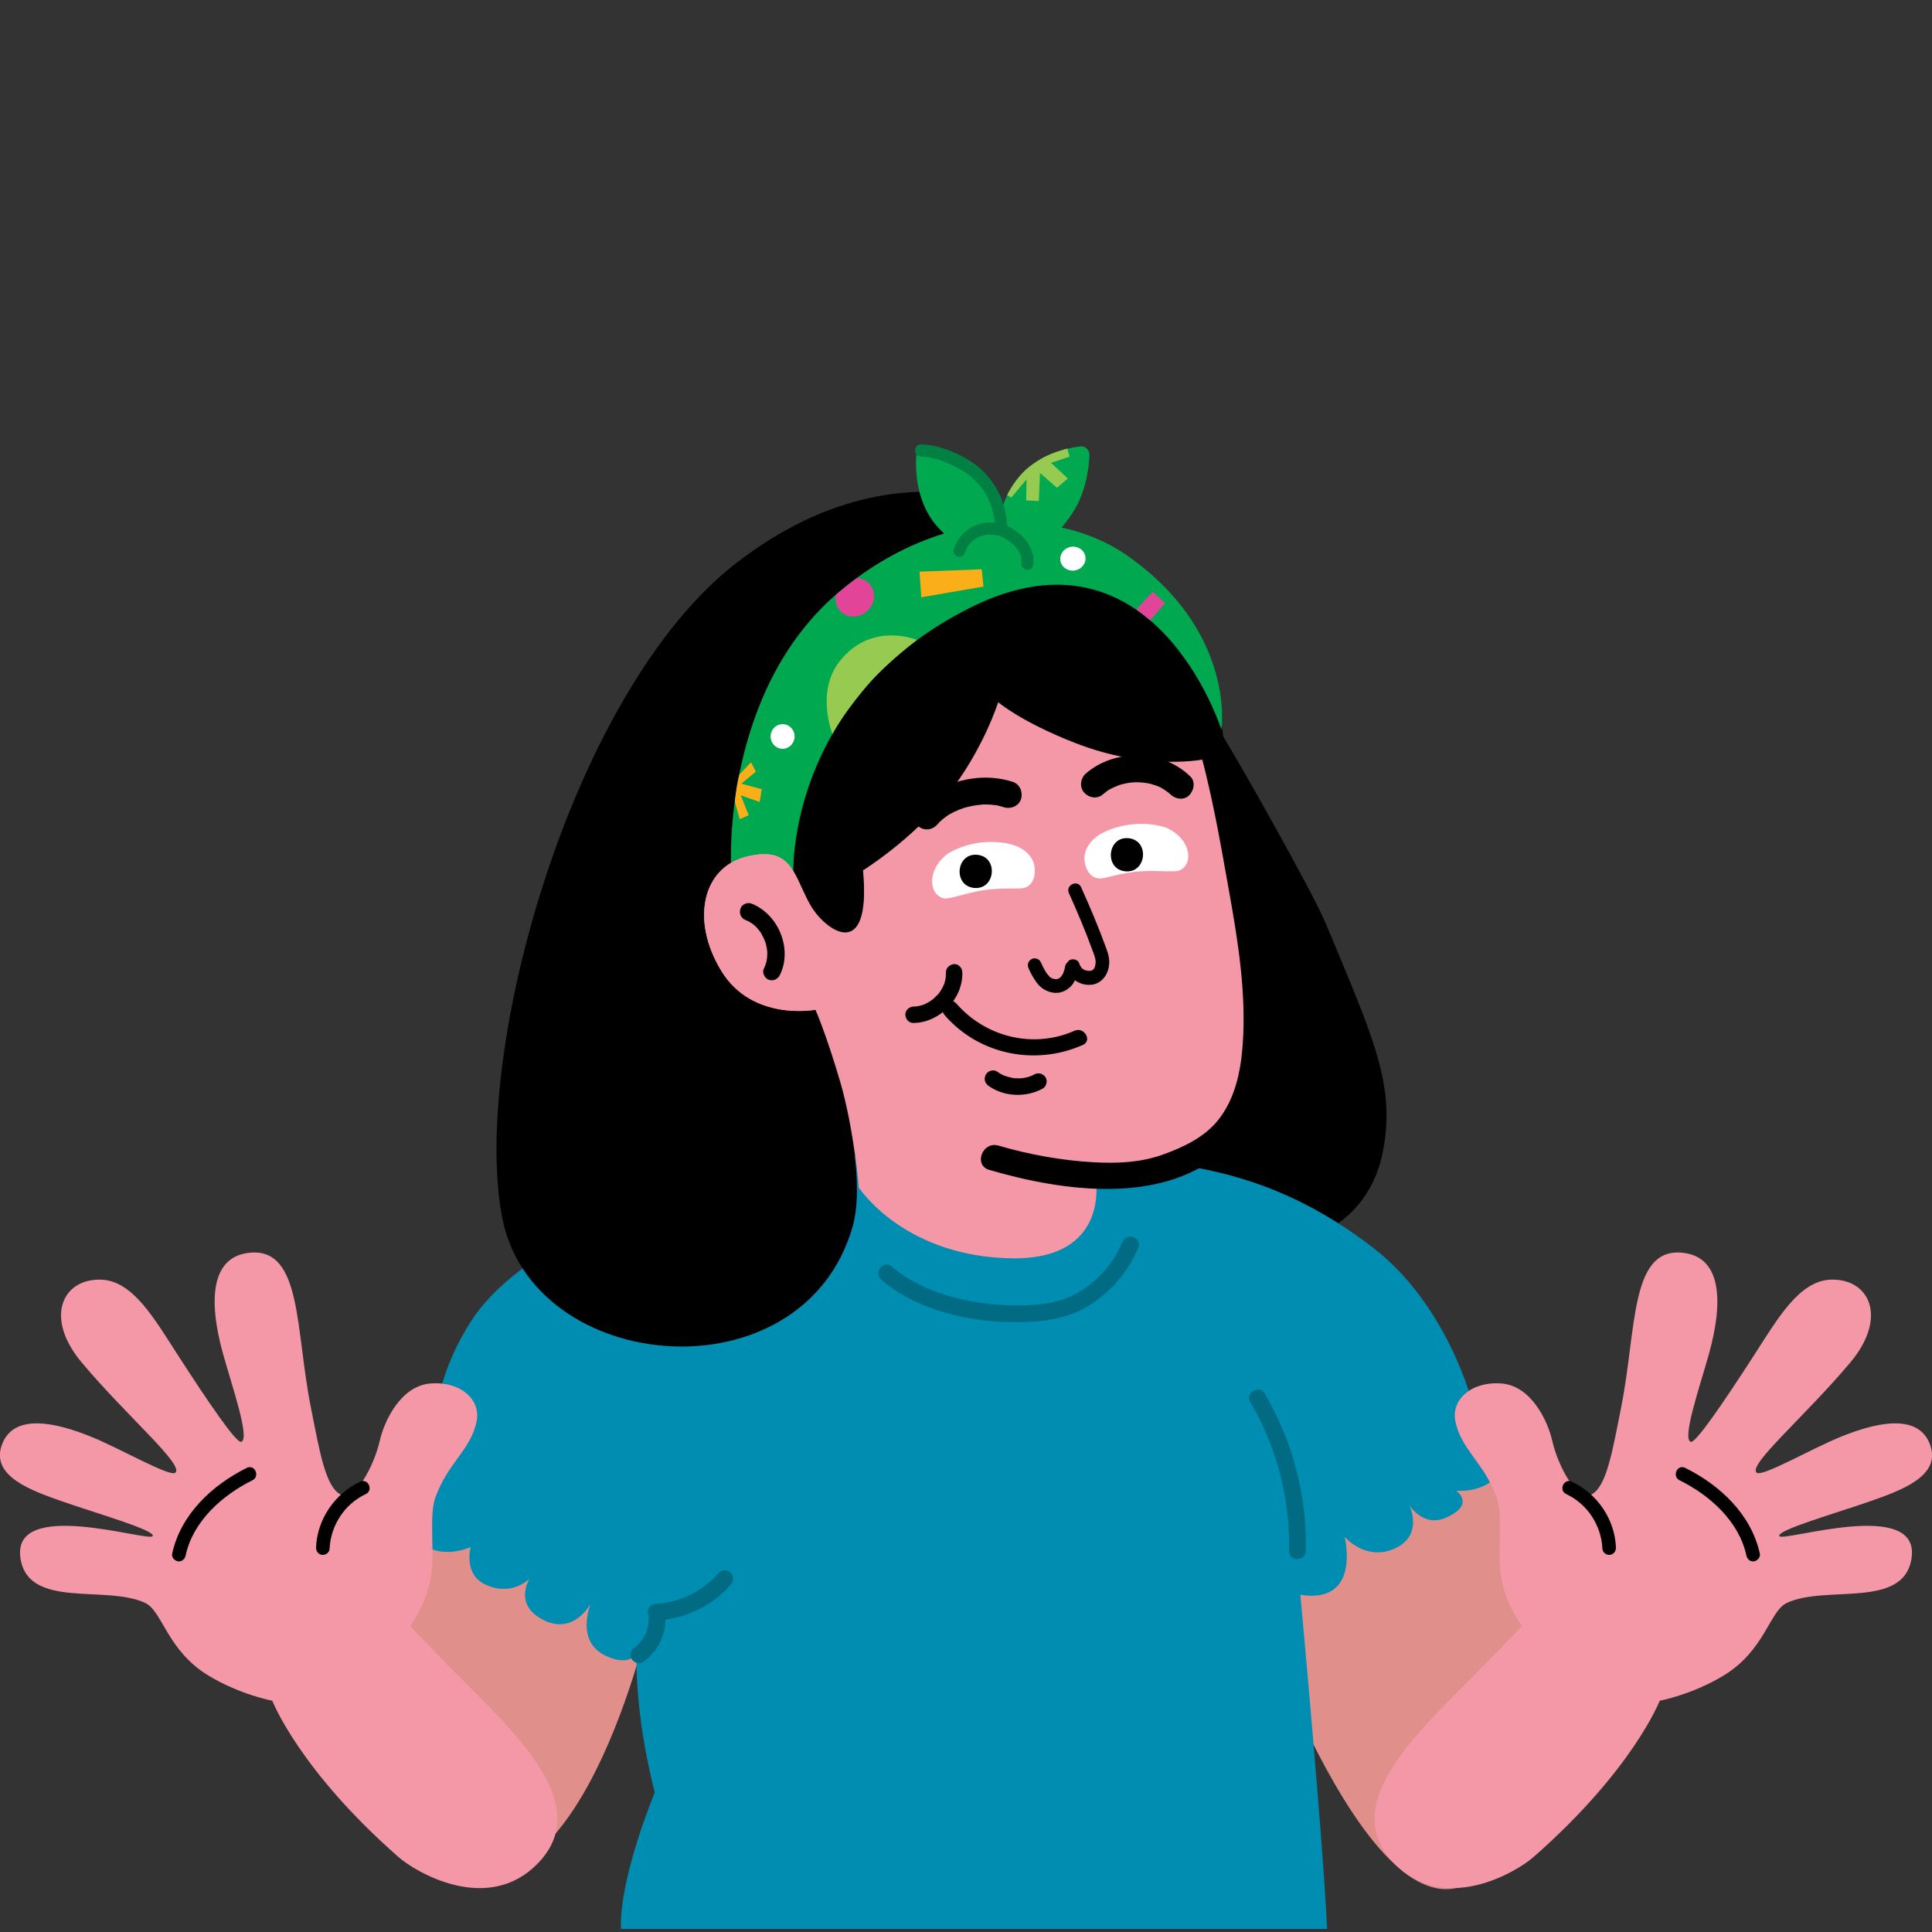 <svg width="200" height="200" viewBox="0 0 200 200" fill="none" xmlns="http://www.w3.org/2000/svg">
<rect x="0" y="0" width="200" height="200" fill="#333333" stroke="none"/>
<g clip-path="url(#clip0_240_510)">
<path d="M128.49 162.56L153.32 151.24L165.4 170.34C165.4 170.34 151.91 185.5 150.76 195.44C140.12 197.92 128.49 162.56 128.49 162.56Z" fill="#E08F8B"/>
<path d="M67.75 165.39L47.03 152.1L34.6 170.34C34.6 170.34 47.2 184.4 48.34 194.34C61.58 195.82 67.75 165.39 67.75 165.39Z" fill="#E08F8B"/>
<path d="M120.96 77.43L125.88 75.04C127.24 77.05 135.79 92.1 137.29 95.7C142.08 107.26 144.52 112.26 143.16 119.19C140.44 133.09 120.22 130.87 119.19 119.65C119.19 119.65 130.72 101.01 120.96 77.43Z" fill="black"/>
<path d="M134.61 165.09C134.61 165.09 137 190.86 137.38 199.68H64.28C64.08 194.42 67.78 185.56 67.78 185.56C65.61 177.05 65.9 171.24 65.9 171.24C65.9 171.24 65.05 172.58 62.61 171.36C59.54 169.82 61.15 166 61.15 166C61.15 166 59.44 169.29 56.27 167.71C53.1 166.13 54.81 163.44 54.81 163.44C54.81 163.44 52.85 165.41 50.06 163.93C47.99 162.83 48.72 160.15 48.72 160.15C48.72 160.15 44.82 161.98 42.75 158.69C40.68 155.4 45.23 152 45.23 152C45.23 152 43.41 145.18 48.71 136.85C55.31 126.48 76.43 121.68 76.43 121.68L100.84 117.68C100.84 117.68 104.72 118.25 115.35 119.7C122.34 120.65 131.36 120.84 142.15 129.17C149.95 135.19 152.46 145.37 152.46 145.37C152.46 145.37 157 148 155.7 151.55C154.54 154.7 150.74 154.32 150.74 154.32C150.74 154.32 152.82 155.74 149.66 157.12C147.35 158.13 145.91 155.84 145.91 155.84C145.91 155.84 147.39 158.9 144.43 160.28C141.4 161.69 139.2 159.09 139.2 159.09C139.2 159.09 140.95 166.1 134.61 165.09Z" fill="#008DB2"/>
<path d="M126.31 81.19C126.31 81.19 128.96 73.45 120.77 63.49C112.58 53.53 95.08 43.75 76.25 58.26C59.2 71.41 48.8 108.93 51.96 125.92C55.04 142.48 83.17 144.86 88.27 126.96C90.26 119.98 84.87 104.62 84.87 104.62L126.31 81.19Z" fill="black"/>
<path d="M86.89 61.25C90.43 58.27 94.13 56.33 97.74 55.23C97.56 55.06 97.37 54.89 97.2 54.7C94.73 52.08 94.74 48.41 94.87 46.91C94.9 46.53 95.25 46.27 95.61 46.34C96.82 46.59 99.44 47.32 101.33 49.23C102.47 50.38 103.24 51.48 103.75 52.5C104.04 51.67 104.46 50.81 105.06 49.95C107.01 47.16 110.22 46.41 111.82 46.21C112.35 46.14 112.8 46.58 112.78 47.13C112.72 48.5 112.4 51.04 111.01 53.13C110.64 53.69 110.27 54.17 109.9 54.61C112.42 55.16 114.69 56.13 116.57 57.43C128 65.34 126.44 75.54 126.44 75.54C126.44 75.54 119.45 53.35 100.39 62.93C81.33 72.5 82.12 90.55 82.12 90.55C82.12 90.55 81.13 88.64 79.33 88.67C77.05 88.72 75.68 89.57 75.68 89.57C75.68 89.57 74.72 71.49 86.89 61.25Z" fill="#00A94F"/>
<path d="M95.28 46C96.44 46.01 97.57 46.33 98.63 46.78C99.66 47.22 100.71 47.79 101.54 48.56C102.37 49.33 103.07 50.27 103.54 51.31C103.98 52.3 104.18 53.39 104.29 54.47C105.84 55.16 107.22 56.7 106.96 58.47C106.84 59.28 105.62 59.06 105.74 58.25C105.85 57.51 105.37 56.82 104.86 56.34C104.33 55.85 103.7 55.5 102.99 55.38C101.77 55.16 100.32 55.82 99.94 57.12C99.84 57.45 99.58 57.7 99.22 57.64C98.92 57.59 98.62 57.24 98.72 56.91C99.27 55.02 101.12 53.88 102.99 54.11C102.89 53.36 102.73 52.63 102.44 51.93C102.06 51.03 101.45 50.2 100.74 49.55C100.03 48.89 99.16 48.41 98.28 48.02C97.38 47.62 96.38 47.28 95.38 47.27C95.04 47.27 94.74 47.07 94.71 46.7C94.69 46.38 94.94 46 95.28 46Z" fill="#008043"/>
<path d="M94.92 66.25C94.92 66.25 91.74 68.64 89.76 70.97C89.12 71.72 88.13 72.96 87.3 74.16C86.73 74.99 86.17 75.98 86.17 75.98C86.17 75.98 84.42 71.62 86.92 68.45C90.24 64.26 94.92 66.25 94.92 66.25Z" fill="#97CA51"/>
<path d="M86.8 63.03C87.4 63.92 88.64 64.09 89.57 63.43C90.5 62.76 90.76 61.5 90.15 60.62C89.82 60.14 89.28 59.87 88.73 59.83C88.73 59.83 87.95 60.39 87.55 60.72C86.97 61.2 86.51 61.59 86.51 61.59C86.42 62.06 86.51 62.61 86.8 63.03Z" fill="#E24497"/>
<path d="M108.8 47.91L110.54 49.53L109.42 50.5L107.66 48.96L107.54 51.87L106.23 51.8L106.27 49.62L104.69 51.51L104.25 51.26C104.25 51.26 105.12 49.42 106.58 48.3C107.02 47.96 107.71 47.47 108.53 47.11C109.45 46.7 110.49 46.44 110.49 46.44L110.73 47.27L108.8 47.91Z" fill="#97CA51"/>
<path d="M76.74 81.12L78.86 81.7L78.64 83.02L76.68 82.33L77.51 84.39L76.57 84.8L76.07 82.99C76.07 82.99 76.12 82.42 76.26 81.52C76.4 80.61 76.55 80.16 76.55 80.16L77.75 78.91L78.25 79.88L76.74 81.12Z" fill="#FAAE17"/>
<path d="M111.284 59.051C111.996 58.923 112.475 58.274 112.355 57.599C112.234 56.925 111.559 56.482 110.847 56.61C110.135 56.737 109.655 57.387 109.776 58.061C109.897 58.736 110.572 59.178 111.284 59.051Z" fill="white"/>
<path d="M117.63 63.09L119.32 61.26L120.61 62.43L119.07 64.22C119.07 64.22 119.01 64.17 118.91 64.09C118.8 64 118.5 63.74 118.25 63.56C117.78 63.2 117.63 63.09 117.63 63.09Z" fill="#E24497"/>
<path d="M101.63 58.93L101.81 60.72L95.37 61.83L95.19 59.18L101.63 58.93Z" fill="#FAAE17"/>
<path d="M79.78 76.36C79.84 77.06 80.45 77.58 81.13 77.51C81.81 77.44 82.32 76.82 82.25 76.12C82.19 75.42 81.58 74.9 80.9 74.97C80.22 75.03 79.71 75.65 79.78 76.36Z" fill="white"/>
<path d="M113.42 121.95C113.42 121.95 115.02 130.39 104.78 130.26C96.31 130.15 91.12 125.99 88.91 122.96C88.91 122.96 88.43 116.9 86.96 111.92C85.49 106.94 84.41 104.52 84.41 104.52C84.41 104.52 77.88 105.78 74.66 100.49C71.45 95.2 72.77 89.79 77.25 88.68C81.73 87.57 82.07 90.2 83.6 93.22C85.13 96.24 90.26 100.05 89.34 90.1C89.34 90.1 94.44 86.94 98.13 82.25C101.82 77.56 103.33 72.69 103.33 72.69C103.33 72.69 105.65 74.71 111.32 76.92C118.7 79.8 124.58 78.68 125.15 78.49C125.73 78.3 130.32 97.1 130.13 106.74C129.91 119.46 120.25 122.31 113.42 121.95Z" fill="#F498A8"/>
<path d="M123.78 76.22C125.37 81.51 126.29 86.99 127.26 92.42C128.18 97.55 129.01 102.83 128.65 108.06C128.45 110.87 127.87 113.78 126.05 116.01C124.63 117.75 122.49 118.77 120.33 119.54C118.04 120.35 115.65 120.45 113.24 120.32C109.89 120.13 106.57 119.53 103.35 118.59C101.69 118.11 100.75 120.63 102.41 121.11C110.14 123.36 120.67 124.88 127.14 118.75C129.4 116.61 130.53 113.74 131.05 110.72C131.9 105.72 131.26 100.44 130.5 95.48C129.49 88.88 128.35 82.14 126.43 75.74C125.94 74.09 123.28 74.56 123.78 76.22Z" fill="black"/>
<path d="M77.17 95.24C77.24 95.27 77.31 95.3 77.39 95.33C77.41 95.34 77.64 95.46 77.46 95.36C77.58 95.43 77.7 95.5 77.82 95.58C77.94 95.66 78.04 95.75 78.15 95.84C78.3 95.96 78.07 95.74 78.21 95.89C78.25 95.94 78.3 95.98 78.34 96.03C78.44 96.13 78.53 96.24 78.61 96.35C78.66 96.41 78.7 96.48 78.75 96.54C78.86 96.69 78.69 96.43 78.79 96.61C78.93 96.86 79.06 97.11 79.17 97.38C79.19 97.44 79.22 97.5 79.24 97.56C79.26 97.62 79.26 97.61 79.23 97.52C79.24 97.56 79.25 97.59 79.26 97.63C79.3 97.77 79.33 97.91 79.36 98.05C79.39 98.19 79.4 98.33 79.42 98.47C79.42 98.51 79.43 98.55 79.43 98.59C79.43 98.49 79.43 98.48 79.43 98.54C79.43 98.6 79.43 98.67 79.43 98.73C79.43 99.01 79.4 99.29 79.34 99.57C79.38 99.36 79.33 99.59 79.32 99.63C79.3 99.7 79.27 99.78 79.25 99.85C79.2 100 79.14 100.14 79.07 100.28C78.86 100.7 79.17 101.3 79.6 101.43C80.1 101.59 80.53 101.35 80.75 100.9C82.06 98.19 80.56 94.64 77.8 93.55C77.36 93.38 76.79 93.62 76.65 94.08C76.49 94.56 76.7 95.05 77.17 95.24Z" fill="black"/>
<path d="M114.82 99.37C114.77 98.74 114.5 98.13 114.28 97.54C114.05 96.9 113.8 96.26 113.54 95.63C113.03 94.36 112.48 93.1 111.92 91.85C111.55 91.02 110.28 91.63 110.65 92.45C111.5 94.35 112.32 96.26 113.03 98.21C113.18 98.63 113.4 99.1 113.42 99.55C113.43 99.81 113.35 100.25 113.12 100.41C112.91 100.56 112.53 100.51 112.3 100.42C111.97 100.29 111.82 100.02 111.71 99.7C111.59 99.34 111.09 99.22 110.77 99.37C110.64 99.43 110.56 99.52 110.5 99.63C110.36 99.74 110.27 99.91 110.24 100.11C110.23 100.17 110.22 100.23 110.21 100.3C110.21 100.32 110.21 100.33 110.2 100.34C110.2 100.35 110.2 100.34 110.19 100.36C110.16 100.46 110.13 100.57 110.09 100.67C110.07 100.72 110.05 100.77 110.03 100.82C110.02 100.84 110.03 100.83 110.02 100.84C110.02 100.84 110.02 100.84 110.01 100.85C109.95 100.94 109.89 101.03 109.82 101.12C109.8 101.14 109.79 101.15 109.77 101.17C109.73 101.2 109.69 101.23 109.65 101.27C109.76 101.17 109.67 101.26 109.62 101.28C109.59 101.3 109.55 101.31 109.51 101.33C109.5 101.33 109.4 101.35 109.37 101.36C109.36 101.36 109.34 101.36 109.33 101.36C109.32 101.36 109.33 101.36 109.32 101.36C109.25 101.35 109.18 101.35 109.11 101.34C109.09 101.34 109.1 101.34 109.09 101.34C109.08 101.34 109.08 101.33 109.06 101.33C109 101.31 108.94 101.29 108.89 101.27C108.86 101.26 108.81 101.23 108.8 101.22C108.76 101.2 108.72 101.17 108.68 101.14C108.67 101.13 108.66 101.13 108.66 101.12C108.53 100.97 108.4 100.82 108.29 100.66C108.27 100.64 108.26 100.61 108.25 100.59C108.22 100.55 108.2 100.5 108.17 100.46C108.11 100.36 108.05 100.25 108 100.15C107.91 99.97 107.82 99.79 107.74 99.61C107.6 99.27 107.13 99.1 106.8 99.28C106.45 99.47 106.31 99.85 106.47 100.22C106.69 100.74 106.98 101.25 107.31 101.71C107.71 102.26 108.27 102.62 108.95 102.75C109.7 102.89 110.42 102.59 110.92 102.03C111.07 101.87 111.18 101.68 111.28 101.48C111.8 101.86 112.46 102.03 113.14 101.92C114.33 101.68 114.91 100.47 114.82 99.37Z" fill="black"/>
<path d="M116.2 128.56C115.21 130.94 113.3 133.03 110.96 134.14C109.13 135.01 106.95 135.17 104.95 135.14C100.57 135.06 95.68 133.98 92.27 131.09C91.41 130.36 90.41 131.79 91.26 132.51C95.11 135.77 100.83 136.99 105.76 136.87C108.02 136.82 110.38 136.51 112.37 135.36C114.81 133.96 116.75 131.76 117.83 129.17C118.27 128.12 116.63 127.52 116.2 128.56Z" fill="#006B83"/>
<path d="M122.15 90.09C121.56 90.36 119.31 90 117.33 90.27C115.24 90.56 114.25 91.02 113.67 90.93C112.6 90.76 112.24 89.51 112.26 88.8C112.29 87.96 112.83 86.31 115.97 85.55C117.88 85.09 119.44 85.31 120.52 85.61C121.02 85.75 122.42 86.5 122.87 87.82C123.27 89.05 122.74 89.82 122.15 90.09Z" fill="white"/>
<path d="M116.51 90.2C118.72 90.39 119.02 86.96 116.81 86.77C114.6 86.57 114.3 90.01 116.51 90.2Z" fill="black"/>
<path d="M96.51 90.95C96.64 89.56 97.84 88.51 98.29 88.26C99.27 87.72 100.73 87.14 102.7 87.16C105.93 87.18 106.83 88.66 107.05 89.48C107.23 90.16 107.16 91.47 106.16 91.87C105.62 92.09 104.55 91.87 102.45 92.07C100.46 92.26 98.35 93.12 97.72 93C97.08 92.87 96.39 92.24 96.51 90.95Z" fill="white"/>
<path d="M100.86 91.92C103.07 92.11 103.37 88.68 101.16 88.49C98.94 88.29 98.64 91.73 100.86 91.92Z" fill="black"/>
<path d="M84.43 104.53C84.43 104.53 77.89 105.79 74.67 100.5C71.45 95.21 72.78 89.79 77.27 88.68C81.75 87.57 82.1 90.21 83.63 93.23C84.36 94.67 85.72 96.42 86.86 96.49L84.43 104.53Z" fill="#F498A8"/>
<path d="M77.17 95.24C77.24 95.27 77.31 95.3 77.39 95.33C77.41 95.34 77.64 95.46 77.46 95.36C77.58 95.43 77.7 95.5 77.82 95.58C77.94 95.66 78.04 95.75 78.15 95.84C78.3 95.96 78.07 95.74 78.21 95.89C78.25 95.94 78.3 95.98 78.34 96.03C78.44 96.13 78.53 96.24 78.61 96.35C78.66 96.41 78.7 96.48 78.75 96.54C78.86 96.69 78.69 96.43 78.79 96.61C78.93 96.86 79.06 97.11 79.17 97.38C79.19 97.44 79.22 97.5 79.24 97.56C79.26 97.62 79.26 97.61 79.23 97.52C79.24 97.56 79.25 97.59 79.26 97.63C79.3 97.77 79.33 97.91 79.36 98.05C79.39 98.19 79.4 98.33 79.42 98.47C79.42 98.51 79.43 98.55 79.43 98.59C79.43 98.49 79.43 98.47 79.43 98.54C79.43 98.6 79.43 98.67 79.43 98.73C79.43 99.01 79.4 99.29 79.34 99.57C79.38 99.36 79.33 99.59 79.32 99.63C79.3 99.7 79.27 99.78 79.25 99.85C79.2 100 79.14 100.14 79.07 100.28C78.86 100.7 79.17 101.3 79.6 101.43C80.1 101.59 80.53 101.35 80.75 100.9C82.06 98.19 80.56 94.63 77.8 93.54C77.36 93.37 76.79 93.61 76.65 94.07C76.49 94.56 76.7 95.05 77.17 95.24Z" fill="black"/>
<path d="M97.1 85.28C97.11 85.27 97.32 85.02 97.18 85.18C97.05 85.33 97.25 85.11 97.28 85.08C97.41 84.96 97.54 84.84 97.68 84.73C97.81 84.63 97.94 84.53 98.07 84.44C98.19 84.36 98.25 84.33 98.09 84.42C98.17 84.37 98.25 84.32 98.33 84.28C98.64 84.1 98.96 83.95 99.29 83.82C99.47 83.75 99.65 83.68 99.83 83.62C99.65 83.68 99.74 83.65 99.87 83.61C99.96 83.58 100.05 83.56 100.15 83.54C100.5 83.45 100.86 83.38 101.22 83.34C101.41 83.32 101.6 83.3 101.79 83.28C102 83.26 101.45 83.28 101.81 83.28C101.89 83.28 101.96 83.28 102.04 83.28C102.41 83.28 102.78 83.31 103.14 83.36C103.21 83.37 103.28 83.38 103.35 83.4C103.69 83.45 103.16 83.34 103.35 83.4C103.53 83.45 103.72 83.5 103.9 83.56C104.59 83.79 105.45 83.47 105.69 82.74C105.91 82.04 105.61 81.2 104.87 80.95C101.46 79.81 97.14 80.88 94.84 83.68C94.38 84.24 94.57 85.23 95.17 85.62C95.84 86.05 96.61 85.88 97.1 85.28Z" fill="black"/>
<path d="M114.18 82.23C114.32 82.1 114.48 81.99 114.63 81.87C114.74 81.79 114.72 81.8 114.62 81.87C114.7 81.82 114.78 81.77 114.87 81.72C115.2 81.54 115.53 81.41 115.88 81.26C115.62 81.37 115.87 81.26 115.93 81.25C116.02 81.22 116.12 81.2 116.22 81.17C116.41 81.12 116.61 81.09 116.8 81.05C116.98 81.02 117.15 81 117.33 80.99C117.47 80.98 117.57 80.98 117.37 80.98C117.47 80.98 117.57 80.98 117.67 80.98C118.05 80.98 118.42 81.02 118.79 81.08C118.87 81.09 118.94 81.11 119.02 81.12C118.72 81.07 118.99 81.11 119.06 81.13C119.25 81.18 119.43 81.24 119.62 81.3C119.78 81.36 119.94 81.42 120.1 81.5C120.1 81.5 120.42 81.66 120.25 81.57C120.08 81.48 120.36 81.64 120.39 81.66C120.55 81.76 120.71 81.87 120.86 81.98C120.92 82.03 120.98 82.08 121.04 82.12C121.33 82.35 120.85 81.93 121.11 82.19C121.62 82.7 122.48 82.9 123.07 82.36C123.58 81.89 123.79 80.95 123.24 80.4C120.41 77.59 115.42 77.45 112.4 80.08C111.85 80.56 111.72 81.48 112.23 82.04C112.72 82.61 113.6 82.74 114.18 82.23Z" fill="black"/>
<path d="M48.5 174.53C46.97 173.02 42.45 168.33 42.45 168.33C42.45 168.33 44.4 165.86 44.72 162.38C44.91 160.27 44.46 156.71 45.05 155.07C46.38 151.36 48.72 150.14 49.34 147.13C49.8 144.9 47.68 142.96 44.54 143.22C41.47 143.48 39.78 147.11 39.32 149.12C38.69 151.88 36.72 155.42 35.31 154.74C33.69 153.97 33.09 150.26 32.17 145.64C30.58 137.64 31.25 129.3 26 129.67C21.91 129.95 21.48 134.39 23.1 140.19C24.06 143.61 25.91 148.97 24.97 149.26C24.46 149.41 21.58 145.18 18.51 140.43C15.98 136.52 13.78 132.59 10.48 132.47C6.49 132.33 4.52 136.36 8.47 141.06C13.2 146.68 19.06 151.62 18.16 152.45C17.61 152.95 12.43 149.93 9.36 148.7C5.93 147.32 1.46 146.2 0.21 149.52C-1.04 152.84 3.33 154.33 6.49 155.44C9.76 156.59 16.1 158.4 15.81 159.01C15.49 159.7 1.04 154.92 2.13 161.39C3.01 166.61 11.02 164.03 15.04 165.94C16.83 166.79 17.29 170.86 21.59 173.46C24.84 175.43 28.19 176.06 28.19 176.06C28.19 176.06 30.94 183.19 41.23 192.22C42.91 193.72 50.45 198.3 55.69 192.88C60.94 187.45 54.99 180.93 48.5 174.53Z" fill="#F498A8"/>
<path d="M19.22 161.01C19.98 157.48 23.01 154.78 26.13 153.24C26.94 152.84 26.38 151.55 25.56 151.95C21.95 153.73 18.69 156.79 17.82 160.85C17.74 161.22 18.09 161.59 18.44 161.63C18.85 161.68 19.14 161.38 19.22 161.01Z" fill="black"/>
<path d="M37.29 153.38C34.67 154.6 32.83 157.28 32.72 160.18C32.7 160.56 32.94 160.91 33.34 160.96C33.7 161 34.1 160.72 34.12 160.34C34.22 157.93 35.67 155.69 37.86 154.67C38.68 154.29 38.12 153 37.29 153.38Z" fill="black"/>
<path d="M65.74 170.49C65.76 170.47 65.76 170.47 65.74 170.49V170.49Z" fill="#006B83"/>
<path d="M67.11 168.13C67.11 168.07 67.12 168.01 67.11 168.13V168.13Z" fill="#006B83"/>
<path d="M75.64 162.81C75.33 162.5 74.72 162.45 74.41 162.81C72.77 164.71 70.4 165.9 67.92 166.02C67.45 166.04 67.05 166.4 67.05 166.89C67.05 167.05 67.11 167.19 67.19 167.33C67.17 167.4 67.14 167.47 67.15 167.55C67.15 167.72 67.15 167.9 67.13 168.07C67.13 168.11 67.12 168.15 67.12 168.18C67.12 168.15 67.12 168.15 67.12 168.13C67.12 168.14 67.12 168.14 67.12 168.15C67.11 168.23 67.09 168.32 67.07 168.4C67.03 168.57 66.98 168.73 66.92 168.9C66.91 168.94 66.89 168.97 66.88 169.01C66.87 169.04 66.81 169.2 66.86 169.07C66.91 168.95 66.86 169.07 66.85 169.1C66.83 169.14 66.81 169.19 66.79 169.23C66.72 169.38 66.64 169.52 66.55 169.65C66.5 169.72 66.45 169.79 66.4 169.86C66.38 169.88 66.36 169.91 66.34 169.93C66.23 170.06 66.11 170.19 65.98 170.31C65.92 170.37 65.85 170.43 65.79 170.48C65.76 170.5 65.73 170.53 65.7 170.55C65.73 170.52 65.75 170.5 65.76 170.49C65.74 170.51 65.71 170.53 65.69 170.55C65.32 170.81 65.11 171.32 65.38 171.74C65.62 172.11 66.18 172.34 66.57 172.05C67.99 171.04 68.88 169.41 68.89 167.66C71.49 167.3 73.93 166.03 75.65 164.03C75.95 163.69 75.99 163.16 75.64 162.81Z" fill="#006B83"/>
<path d="M129.43 145.15C132.17 149.81 133.56 155.14 133.44 160.55C133.42 161.67 135.16 161.67 135.18 160.55C135.3 154.84 133.82 149.19 130.93 144.27C130.37 143.3 128.86 144.18 129.43 145.15Z" fill="#006B83"/>
<path d="M151.5 174.53C153.03 173.02 157.55 168.33 157.55 168.33C157.55 168.33 155.6 165.86 155.28 162.38C155.09 160.27 155.54 156.71 154.95 155.07C153.62 151.36 151.28 150.14 150.66 147.13C150.2 144.9 152.32 142.96 155.46 143.22C158.53 143.48 160.22 147.11 160.68 149.12C161.31 151.88 163.28 155.42 164.69 154.74C166.31 153.97 166.91 150.26 167.83 145.64C169.42 137.64 168.75 129.3 174 129.67C178.09 129.95 178.52 134.39 176.9 140.19C175.94 143.61 174.09 148.97 175.03 149.26C175.54 149.41 178.42 145.18 181.49 140.43C184.02 136.52 186.22 132.59 189.52 132.47C193.51 132.33 195.48 136.36 191.53 141.06C186.8 146.68 180.94 151.62 181.84 152.45C182.39 152.95 187.57 149.93 190.64 148.7C194.07 147.32 198.54 146.2 199.79 149.52C201.04 152.84 196.67 154.33 193.51 155.44C190.24 156.59 183.9 158.4 184.19 159.01C184.51 159.7 198.96 154.92 197.87 161.39C196.99 166.61 188.98 164.03 184.96 165.94C183.17 166.79 182.71 170.86 178.41 173.46C175.16 175.43 171.81 176.06 171.81 176.06C171.81 176.06 169.06 183.19 158.77 192.22C157.09 193.72 149.55 198.3 144.31 192.88C139.06 187.45 145.01 180.93 151.5 174.53Z" fill="#F498A8"/>
<path d="M180.78 161.01C180.02 157.48 176.99 154.78 173.87 153.24C173.06 152.84 173.62 151.55 174.44 151.95C178.05 153.73 181.31 156.79 182.18 160.85C182.26 161.22 181.91 161.59 181.56 161.63C181.15 161.68 180.86 161.38 180.78 161.01Z" fill="black"/>
<path d="M162.71 153.38C165.33 154.6 167.17 157.28 167.28 160.18C167.3 160.56 167.06 160.91 166.66 160.96C166.3 161 165.9 160.72 165.88 160.34C165.78 157.93 164.33 155.69 162.14 154.67C161.32 154.29 161.88 153 162.71 153.38Z" fill="black"/>
<path d="M97.92 100.67C97.92 100.81 97.92 100.96 97.91 101.1C97.9 101.17 97.85 101.32 97.91 101.12C97.89 101.17 97.89 101.25 97.88 101.3C97.83 101.55 97.78 101.84 97.65 102.06C97.76 101.87 97.66 102.04 97.64 102.08C97.61 102.14 97.59 102.19 97.56 102.25C97.49 102.38 97.42 102.5 97.34 102.62C97.31 102.67 97.27 102.72 97.23 102.77C97.2 102.82 97.13 102.97 97.21 102.79C97.16 102.9 97.03 103.01 96.94 103.09C96.85 103.19 96.75 103.28 96.65 103.37C96.6 103.41 96.56 103.45 96.51 103.49C96.35 103.63 96.66 103.39 96.49 103.51C96.27 103.66 96.05 103.8 95.8 103.92C95.76 103.94 95.58 104.04 95.78 103.93C95.73 103.96 95.67 103.98 95.61 104C95.48 104.05 95.34 104.09 95.2 104.12C95.08 104.15 94.95 104.16 94.84 104.19C95.05 104.13 94.89 104.18 94.82 104.19C94.74 104.2 94.66 104.2 94.57 104.2C94.12 104.21 93.7 104.59 93.72 105.05C93.74 105.51 94.09 105.91 94.57 105.9C97.3 105.85 99.7 103.39 99.62 100.65C99.61 100.2 99.24 99.78 98.77 99.8C98.32 99.84 97.91 100.19 97.92 100.67Z" fill="black"/>
<path d="M102.35 112.42C103.97 113.56 106.2 113.63 107.93 112.7C108.32 112.49 108.48 111.91 108.24 111.53C107.98 111.13 107.49 111 107.07 111.22C106.99 111.27 106.9 111.31 106.81 111.35C106.73 111.39 106.74 111.38 106.82 111.35C106.77 111.37 106.73 111.38 106.69 111.4C106.51 111.47 106.32 111.52 106.14 111.56C106.05 111.58 105.95 111.6 105.86 111.61C106.04 111.58 105.79 111.61 105.73 111.62C105.53 111.63 105.32 111.64 105.12 111.62C105.07 111.62 105.02 111.61 104.98 111.61C104.96 111.61 104.8 111.59 104.91 111.6C105.02 111.61 104.86 111.59 104.84 111.59C104.79 111.58 104.75 111.57 104.7 111.56C104.51 111.52 104.33 111.47 104.14 111.41C104.09 111.39 104.05 111.38 104 111.36C103.98 111.35 103.84 111.3 103.93 111.34C104.02 111.38 103.88 111.32 103.87 111.31C103.83 111.29 103.78 111.27 103.74 111.25C103.56 111.16 103.38 111.05 103.22 110.93C102.85 110.67 102.26 110.85 102.05 111.24C101.81 111.69 101.96 112.15 102.35 112.42Z" fill="black"/>
<path d="M97.79 105.09C101.35 109.19 107.17 110.36 112.1 108.17C113.1 107.73 112.23 106.26 111.24 106.7C106.98 108.59 102.02 107.37 99 103.88C98.27 103.06 97.07 104.27 97.79 105.09Z" fill="black"/>
</g>
<defs>
<clipPath id="clip0_240_510">
<rect width="200" height="200" fill="white"/>
</clipPath>
</defs>
</svg>
